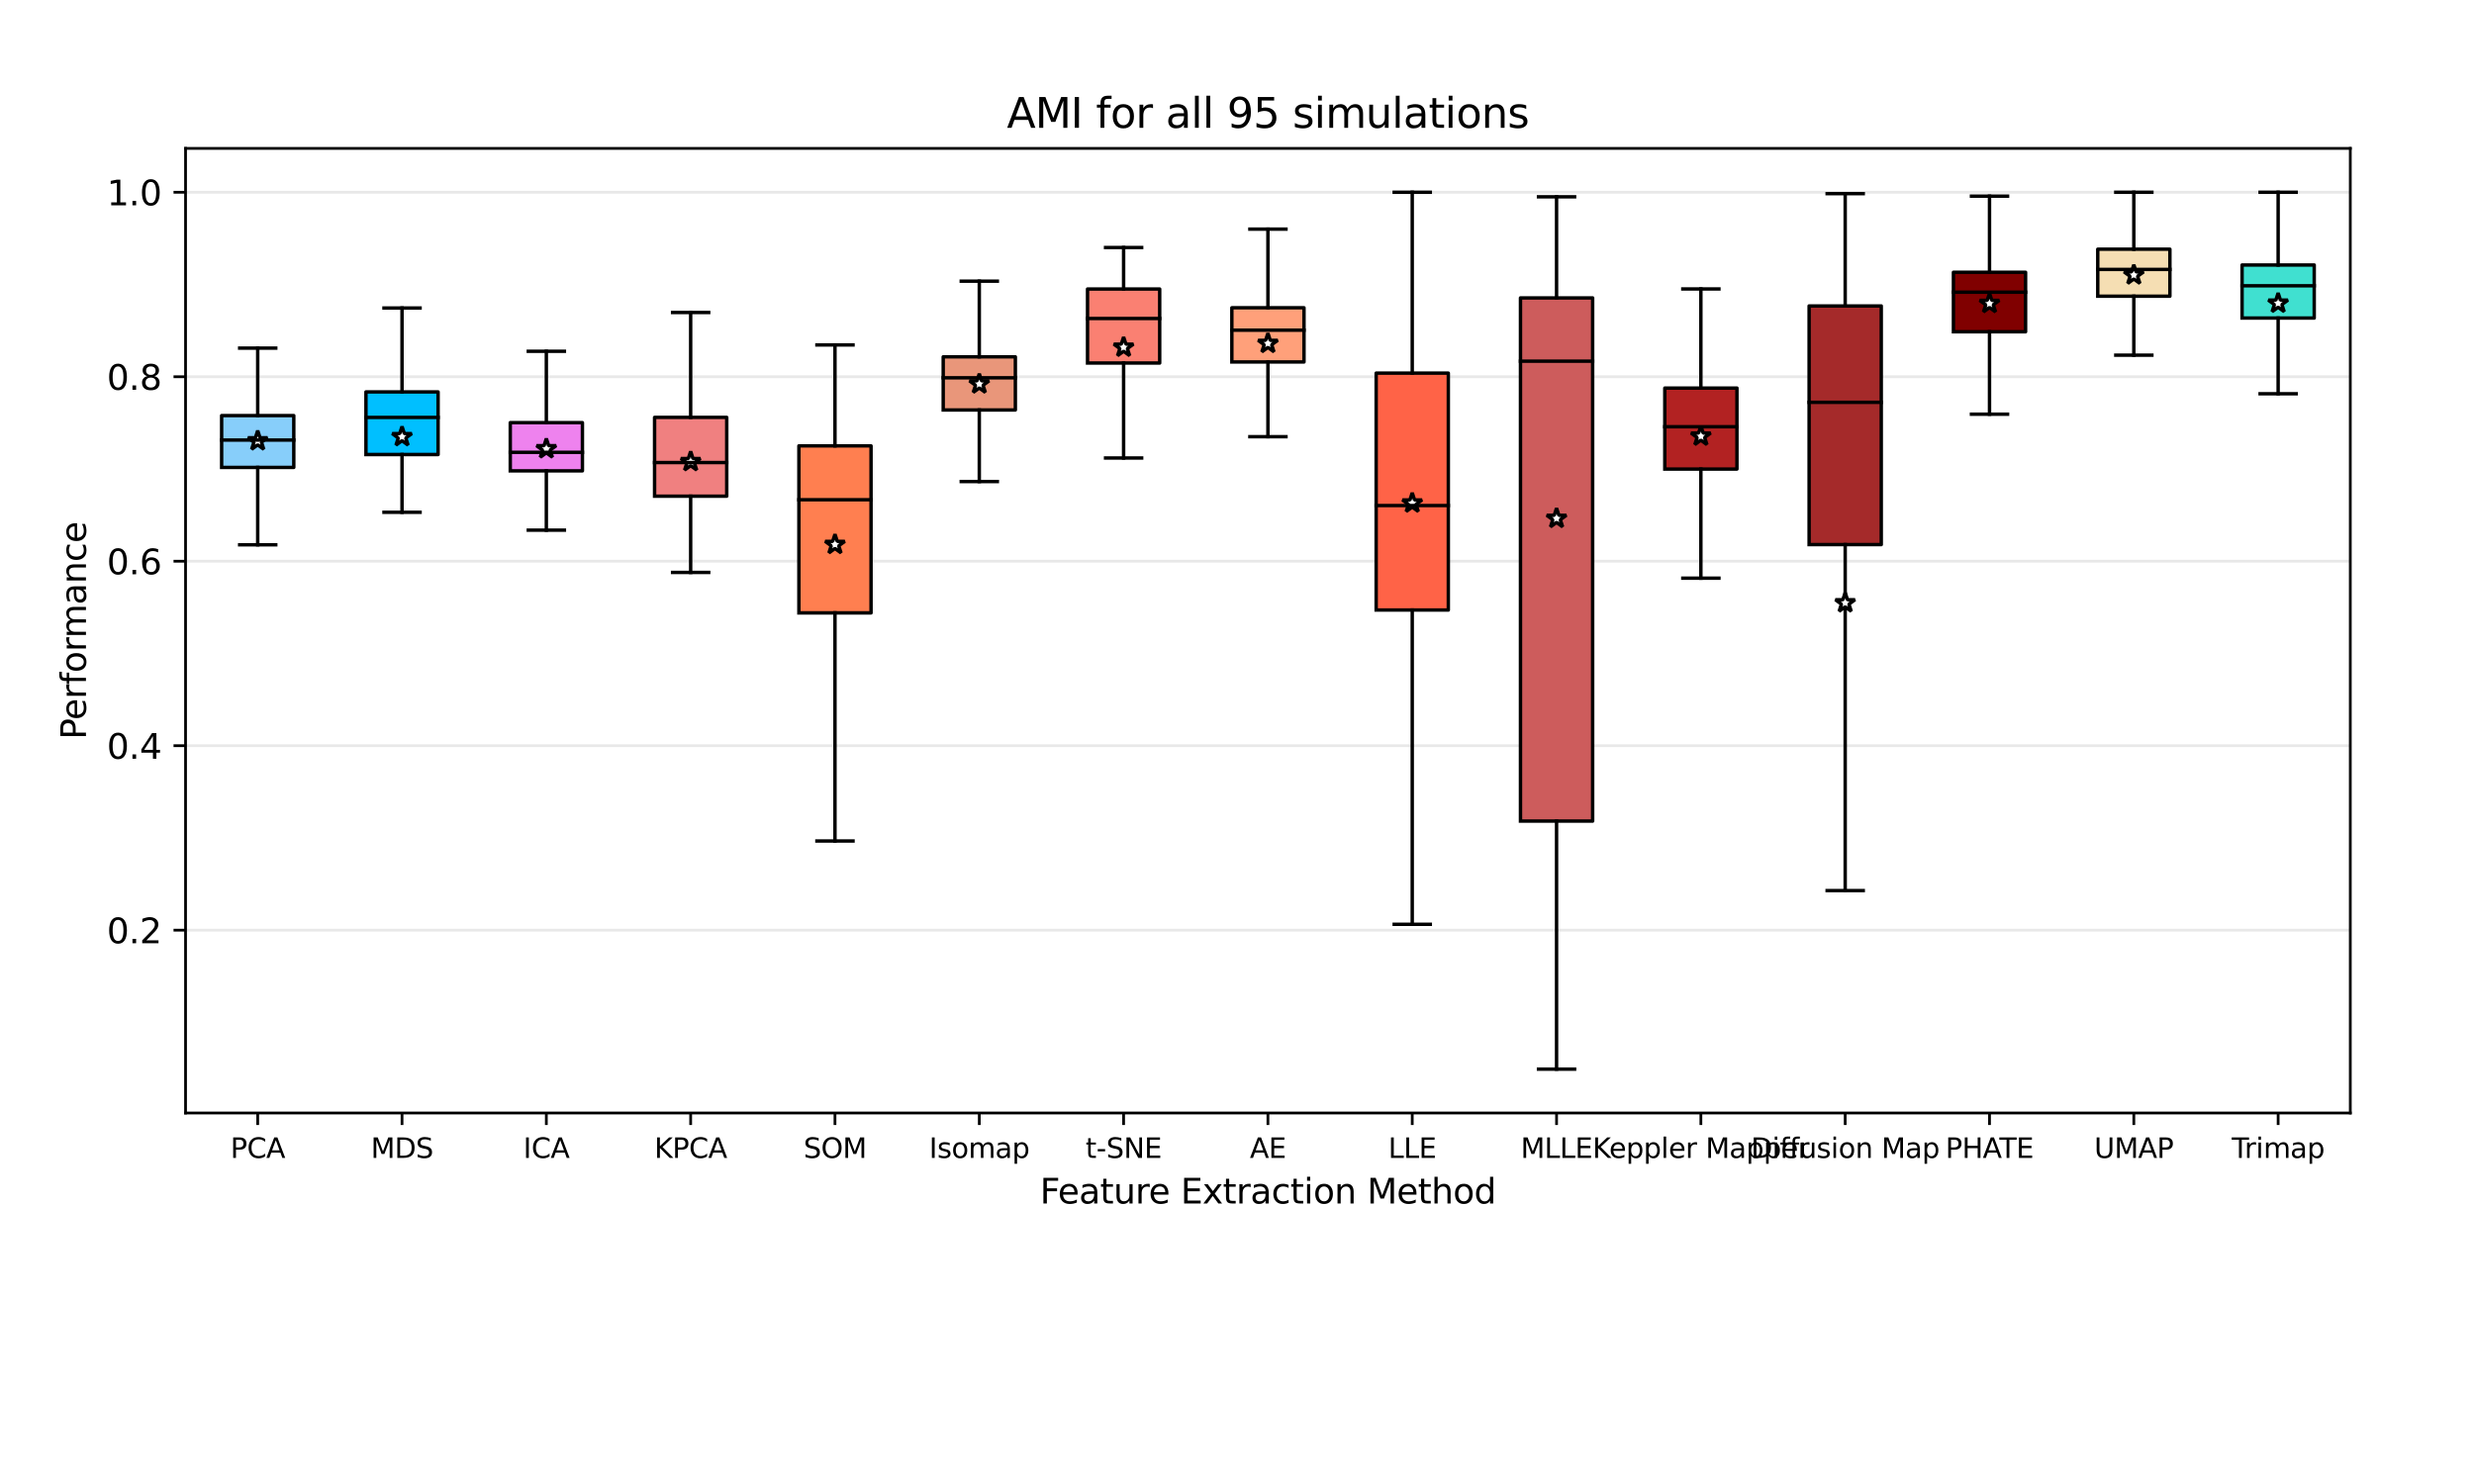 <?xml version="1.0" encoding="utf-8" standalone="no"?>
<!DOCTYPE svg PUBLIC "-//W3C//DTD SVG 1.1//EN"
  "http://www.w3.org/Graphics/SVG/1.1/DTD/svg11.dtd">
<svg xmlns:xlink="http://www.w3.org/1999/xlink" width="720pt" height="432pt" viewBox="0 0 720 432" xmlns="http://www.w3.org/2000/svg" version="1.1">
 <defs>
  <style type="text/css">*{stroke-linejoin: round; stroke-linecap: butt}</style>
 </defs>
 <g id="figure_1">
  <g id="patch_1">
   <path d="M 0 432 
L 720 432 
L 720 0 
L 0 0 
z
" style="fill: #ffffff"/>
  </g>
  <g id="axes_1">
   <g id="patch_2">
    <path d="M 54 324 
L 684 324 
L 684 43.2 
L 54 43.2 
z
" style="fill: #ffffff"/>
   </g>
   <g id="matplotlib.axis_1">
    <g id="xtick_1">
     <g id="line2d_1">
      <defs>
       <path id="m6305e4310d" d="M 0 0 
L 0 3.5 
" style="stroke: #000000; stroke-width: 0.8"/>
      </defs>
      <g>
       <use xlink:href="#m6305e4310d" x="75" y="324" style="stroke: #000000; stroke-width: 0.8"/>
      </g>
     </g>
     <g id="text_1">
      <!-- PCA -->
      <g transform="translate(67.059 337.079) scale(0.08 -0.08)">
       <defs>
        <path id="DejaVuSans-50" d="M 1259 4147 
L 1259 2394 
L 2053 2394 
Q 2494 2394 2734 2622 
Q 2975 2850 2975 3272 
Q 2975 3691 2734 3919 
Q 2494 4147 2053 4147 
L 1259 4147 
z
M 628 4666 
L 2053 4666 
Q 2838 4666 3239 4311 
Q 3641 3956 3641 3272 
Q 3641 2581 3239 2228 
Q 2838 1875 2053 1875 
L 1259 1875 
L 1259 0 
L 628 0 
L 628 4666 
z
" transform="scale(0.016)"/>
        <path id="DejaVuSans-43" d="M 4122 4306 
L 4122 3641 
Q 3803 3938 3442 4084 
Q 3081 4231 2675 4231 
Q 1875 4231 1450 3742 
Q 1025 3253 1025 2328 
Q 1025 1406 1450 917 
Q 1875 428 2675 428 
Q 3081 428 3442 575 
Q 3803 722 4122 1019 
L 4122 359 
Q 3791 134 3420 21 
Q 3050 -91 2638 -91 
Q 1578 -91 968 557 
Q 359 1206 359 2328 
Q 359 3453 968 4101 
Q 1578 4750 2638 4750 
Q 3056 4750 3426 4639 
Q 3797 4528 4122 4306 
z
" transform="scale(0.016)"/>
        <path id="DejaVuSans-41" d="M 2188 4044 
L 1331 1722 
L 3047 1722 
L 2188 4044 
z
M 1831 4666 
L 2547 4666 
L 4325 0 
L 3669 0 
L 3244 1197 
L 1141 1197 
L 716 0 
L 50 0 
L 1831 4666 
z
" transform="scale(0.016)"/>
       </defs>
       <use xlink:href="#DejaVuSans-50"/>
       <use xlink:href="#DejaVuSans-43" x="60.303"/>
       <use xlink:href="#DejaVuSans-41" x="130.127"/>
      </g>
     </g>
    </g>
    <g id="xtick_2">
     <g id="line2d_2">
      <g>
       <use xlink:href="#m6305e4310d" x="117" y="324" style="stroke: #000000; stroke-width: 0.8"/>
      </g>
     </g>
     <g id="text_2">
      <!-- MDS -->
      <g transform="translate(107.929 337.079) scale(0.08 -0.08)">
       <defs>
        <path id="DejaVuSans-4d" d="M 628 4666 
L 1569 4666 
L 2759 1491 
L 3956 4666 
L 4897 4666 
L 4897 0 
L 4281 0 
L 4281 4097 
L 3078 897 
L 2444 897 
L 1241 4097 
L 1241 0 
L 628 0 
L 628 4666 
z
" transform="scale(0.016)"/>
        <path id="DejaVuSans-44" d="M 1259 4147 
L 1259 519 
L 2022 519 
Q 2988 519 3436 956 
Q 3884 1394 3884 2338 
Q 3884 3275 3436 3711 
Q 2988 4147 2022 4147 
L 1259 4147 
z
M 628 4666 
L 1925 4666 
Q 3281 4666 3915 4102 
Q 4550 3538 4550 2338 
Q 4550 1131 3912 565 
Q 3275 0 1925 0 
L 628 0 
L 628 4666 
z
" transform="scale(0.016)"/>
        <path id="DejaVuSans-53" d="M 3425 4513 
L 3425 3897 
Q 3066 4069 2747 4153 
Q 2428 4238 2131 4238 
Q 1616 4238 1336 4038 
Q 1056 3838 1056 3469 
Q 1056 3159 1242 3001 
Q 1428 2844 1947 2747 
L 2328 2669 
Q 3034 2534 3370 2195 
Q 3706 1856 3706 1288 
Q 3706 609 3251 259 
Q 2797 -91 1919 -91 
Q 1588 -91 1214 -16 
Q 841 59 441 206 
L 441 856 
Q 825 641 1194 531 
Q 1563 422 1919 422 
Q 2459 422 2753 634 
Q 3047 847 3047 1241 
Q 3047 1584 2836 1778 
Q 2625 1972 2144 2069 
L 1759 2144 
Q 1053 2284 737 2584 
Q 422 2884 422 3419 
Q 422 4038 858 4394 
Q 1294 4750 2059 4750 
Q 2388 4750 2728 4690 
Q 3069 4631 3425 4513 
z
" transform="scale(0.016)"/>
       </defs>
       <use xlink:href="#DejaVuSans-4d"/>
       <use xlink:href="#DejaVuSans-44" x="86.279"/>
       <use xlink:href="#DejaVuSans-53" x="163.281"/>
      </g>
     </g>
    </g>
    <g id="xtick_3">
     <g id="line2d_3">
      <g>
       <use xlink:href="#m6305e4310d" x="159" y="324" style="stroke: #000000; stroke-width: 0.8"/>
      </g>
     </g>
     <g id="text_3">
      <!-- ICA -->
      <g transform="translate(152.291 337.079) scale(0.08 -0.08)">
       <defs>
        <path id="DejaVuSans-49" d="M 628 4666 
L 1259 4666 
L 1259 0 
L 628 0 
L 628 4666 
z
" transform="scale(0.016)"/>
       </defs>
       <use xlink:href="#DejaVuSans-49"/>
       <use xlink:href="#DejaVuSans-43" x="29.492"/>
       <use xlink:href="#DejaVuSans-41" x="99.316"/>
      </g>
     </g>
    </g>
    <g id="xtick_4">
     <g id="line2d_4">
      <g>
       <use xlink:href="#m6305e4310d" x="201" y="324" style="stroke: #000000; stroke-width: 0.8"/>
      </g>
     </g>
     <g id="text_4">
      <!-- KPCA -->
      <g transform="translate(190.436 337.079) scale(0.08 -0.08)">
       <defs>
        <path id="DejaVuSans-4b" d="M 628 4666 
L 1259 4666 
L 1259 2694 
L 3353 4666 
L 4166 4666 
L 1850 2491 
L 4331 0 
L 3500 0 
L 1259 2247 
L 1259 0 
L 628 0 
L 628 4666 
z
" transform="scale(0.016)"/>
       </defs>
       <use xlink:href="#DejaVuSans-4b"/>
       <use xlink:href="#DejaVuSans-50" x="65.576"/>
       <use xlink:href="#DejaVuSans-43" x="125.879"/>
       <use xlink:href="#DejaVuSans-41" x="195.703"/>
      </g>
     </g>
    </g>
    <g id="xtick_5">
     <g id="line2d_5">
      <g>
       <use xlink:href="#m6305e4310d" x="243" y="324" style="stroke: #000000; stroke-width: 0.8"/>
      </g>
     </g>
     <g id="text_5">
      <!-- SOM -->
      <g transform="translate(233.861 337.079) scale(0.08 -0.08)">
       <defs>
        <path id="DejaVuSans-4f" d="M 2522 4238 
Q 1834 4238 1429 3725 
Q 1025 3213 1025 2328 
Q 1025 1447 1429 934 
Q 1834 422 2522 422 
Q 3209 422 3611 934 
Q 4013 1447 4013 2328 
Q 4013 3213 3611 3725 
Q 3209 4238 2522 4238 
z
M 2522 4750 
Q 3503 4750 4090 4092 
Q 4678 3434 4678 2328 
Q 4678 1225 4090 567 
Q 3503 -91 2522 -91 
Q 1538 -91 948 565 
Q 359 1222 359 2328 
Q 359 3434 948 4092 
Q 1538 4750 2522 4750 
z
" transform="scale(0.016)"/>
       </defs>
       <use xlink:href="#DejaVuSans-53"/>
       <use xlink:href="#DejaVuSans-4f" x="63.477"/>
       <use xlink:href="#DejaVuSans-4d" x="142.188"/>
      </g>
     </g>
    </g>
    <g id="xtick_6">
     <g id="line2d_6">
      <g>
       <use xlink:href="#m6305e4310d" x="285" y="324" style="stroke: #000000; stroke-width: 0.8"/>
      </g>
     </g>
     <g id="text_6">
      <!-- Isomap -->
      <g transform="translate(270.402 337.079) scale(0.08 -0.08)">
       <defs>
        <path id="DejaVuSans-73" d="M 2834 3397 
L 2834 2853 
Q 2591 2978 2328 3040 
Q 2066 3103 1784 3103 
Q 1356 3103 1142 2972 
Q 928 2841 928 2578 
Q 928 2378 1081 2264 
Q 1234 2150 1697 2047 
L 1894 2003 
Q 2506 1872 2764 1633 
Q 3022 1394 3022 966 
Q 3022 478 2636 193 
Q 2250 -91 1575 -91 
Q 1294 -91 989 -36 
Q 684 19 347 128 
L 347 722 
Q 666 556 975 473 
Q 1284 391 1588 391 
Q 1994 391 2212 530 
Q 2431 669 2431 922 
Q 2431 1156 2273 1281 
Q 2116 1406 1581 1522 
L 1381 1569 
Q 847 1681 609 1914 
Q 372 2147 372 2553 
Q 372 3047 722 3315 
Q 1072 3584 1716 3584 
Q 2034 3584 2315 3537 
Q 2597 3491 2834 3397 
z
" transform="scale(0.016)"/>
        <path id="DejaVuSans-6f" d="M 1959 3097 
Q 1497 3097 1228 2736 
Q 959 2375 959 1747 
Q 959 1119 1226 758 
Q 1494 397 1959 397 
Q 2419 397 2687 759 
Q 2956 1122 2956 1747 
Q 2956 2369 2687 2733 
Q 2419 3097 1959 3097 
z
M 1959 3584 
Q 2709 3584 3137 3096 
Q 3566 2609 3566 1747 
Q 3566 888 3137 398 
Q 2709 -91 1959 -91 
Q 1206 -91 779 398 
Q 353 888 353 1747 
Q 353 2609 779 3096 
Q 1206 3584 1959 3584 
z
" transform="scale(0.016)"/>
        <path id="DejaVuSans-6d" d="M 3328 2828 
Q 3544 3216 3844 3400 
Q 4144 3584 4550 3584 
Q 5097 3584 5394 3201 
Q 5691 2819 5691 2113 
L 5691 0 
L 5113 0 
L 5113 2094 
Q 5113 2597 4934 2840 
Q 4756 3084 4391 3084 
Q 3944 3084 3684 2787 
Q 3425 2491 3425 1978 
L 3425 0 
L 2847 0 
L 2847 2094 
Q 2847 2600 2669 2842 
Q 2491 3084 2119 3084 
Q 1678 3084 1418 2786 
Q 1159 2488 1159 1978 
L 1159 0 
L 581 0 
L 581 3500 
L 1159 3500 
L 1159 2956 
Q 1356 3278 1631 3431 
Q 1906 3584 2284 3584 
Q 2666 3584 2933 3390 
Q 3200 3197 3328 2828 
z
" transform="scale(0.016)"/>
        <path id="DejaVuSans-61" d="M 2194 1759 
Q 1497 1759 1228 1600 
Q 959 1441 959 1056 
Q 959 750 1161 570 
Q 1363 391 1709 391 
Q 2188 391 2477 730 
Q 2766 1069 2766 1631 
L 2766 1759 
L 2194 1759 
z
M 3341 1997 
L 3341 0 
L 2766 0 
L 2766 531 
Q 2569 213 2275 61 
Q 1981 -91 1556 -91 
Q 1019 -91 701 211 
Q 384 513 384 1019 
Q 384 1609 779 1909 
Q 1175 2209 1959 2209 
L 2766 2209 
L 2766 2266 
Q 2766 2663 2505 2880 
Q 2244 3097 1772 3097 
Q 1472 3097 1187 3025 
Q 903 2953 641 2809 
L 641 3341 
Q 956 3463 1253 3523 
Q 1550 3584 1831 3584 
Q 2591 3584 2966 3190 
Q 3341 2797 3341 1997 
z
" transform="scale(0.016)"/>
        <path id="DejaVuSans-70" d="M 1159 525 
L 1159 -1331 
L 581 -1331 
L 581 3500 
L 1159 3500 
L 1159 2969 
Q 1341 3281 1617 3432 
Q 1894 3584 2278 3584 
Q 2916 3584 3314 3078 
Q 3713 2572 3713 1747 
Q 3713 922 3314 415 
Q 2916 -91 2278 -91 
Q 1894 -91 1617 61 
Q 1341 213 1159 525 
z
M 3116 1747 
Q 3116 2381 2855 2742 
Q 2594 3103 2138 3103 
Q 1681 3103 1420 2742 
Q 1159 2381 1159 1747 
Q 1159 1113 1420 752 
Q 1681 391 2138 391 
Q 2594 391 2855 752 
Q 3116 1113 3116 1747 
z
" transform="scale(0.016)"/>
       </defs>
       <use xlink:href="#DejaVuSans-49"/>
       <use xlink:href="#DejaVuSans-73" x="29.492"/>
       <use xlink:href="#DejaVuSans-6f" x="81.592"/>
       <use xlink:href="#DejaVuSans-6d" x="142.773"/>
       <use xlink:href="#DejaVuSans-61" x="240.186"/>
       <use xlink:href="#DejaVuSans-70" x="301.465"/>
      </g>
     </g>
    </g>
    <g id="xtick_7">
     <g id="line2d_7">
      <g>
       <use xlink:href="#m6305e4310d" x="327" y="324" style="stroke: #000000; stroke-width: 0.8"/>
      </g>
     </g>
     <g id="text_7">
      <!-- t-SNE -->
      <g transform="translate(315.929 337.079) scale(0.08 -0.08)">
       <defs>
        <path id="DejaVuSans-74" d="M 1172 4494 
L 1172 3500 
L 2356 3500 
L 2356 3053 
L 1172 3053 
L 1172 1153 
Q 1172 725 1289 603 
Q 1406 481 1766 481 
L 2356 481 
L 2356 0 
L 1766 0 
Q 1100 0 847 248 
Q 594 497 594 1153 
L 594 3053 
L 172 3053 
L 172 3500 
L 594 3500 
L 594 4494 
L 1172 4494 
z
" transform="scale(0.016)"/>
        <path id="DejaVuSans-2d" d="M 313 2009 
L 1997 2009 
L 1997 1497 
L 313 1497 
L 313 2009 
z
" transform="scale(0.016)"/>
        <path id="DejaVuSans-4e" d="M 628 4666 
L 1478 4666 
L 3547 763 
L 3547 4666 
L 4159 4666 
L 4159 0 
L 3309 0 
L 1241 3903 
L 1241 0 
L 628 0 
L 628 4666 
z
" transform="scale(0.016)"/>
        <path id="DejaVuSans-45" d="M 628 4666 
L 3578 4666 
L 3578 4134 
L 1259 4134 
L 1259 2753 
L 3481 2753 
L 3481 2222 
L 1259 2222 
L 1259 531 
L 3634 531 
L 3634 0 
L 628 0 
L 628 4666 
z
" transform="scale(0.016)"/>
       </defs>
       <use xlink:href="#DejaVuSans-74"/>
       <use xlink:href="#DejaVuSans-2d" x="39.209"/>
       <use xlink:href="#DejaVuSans-53" x="75.293"/>
       <use xlink:href="#DejaVuSans-4e" x="138.77"/>
       <use xlink:href="#DejaVuSans-45" x="213.574"/>
      </g>
     </g>
    </g>
    <g id="xtick_8">
     <g id="line2d_8">
      <g>
       <use xlink:href="#m6305e4310d" x="369" y="324" style="stroke: #000000; stroke-width: 0.8"/>
      </g>
     </g>
     <g id="text_8">
      <!-- AE -->
      <g transform="translate(363.736 337.079) scale(0.08 -0.08)">
       <use xlink:href="#DejaVuSans-41"/>
       <use xlink:href="#DejaVuSans-45" x="68.408"/>
      </g>
     </g>
    </g>
    <g id="xtick_9">
     <g id="line2d_9">
      <g>
       <use xlink:href="#m6305e4310d" x="411" y="324" style="stroke: #000000; stroke-width: 0.8"/>
      </g>
     </g>
     <g id="text_9">
      <!-- LLE -->
      <g transform="translate(404.015 337.079) scale(0.08 -0.08)">
       <defs>
        <path id="DejaVuSans-4c" d="M 628 4666 
L 1259 4666 
L 1259 531 
L 3531 531 
L 3531 0 
L 628 0 
L 628 4666 
z
" transform="scale(0.016)"/>
       </defs>
       <use xlink:href="#DejaVuSans-4c"/>
       <use xlink:href="#DejaVuSans-4c" x="55.713"/>
       <use xlink:href="#DejaVuSans-45" x="111.426"/>
      </g>
     </g>
    </g>
    <g id="xtick_10">
     <g id="line2d_10">
      <g>
       <use xlink:href="#m6305e4310d" x="453" y="324" style="stroke: #000000; stroke-width: 0.8"/>
      </g>
     </g>
     <g id="text_10">
      <!-- MLLE -->
      <g transform="translate(442.564 337.079) scale(0.08 -0.08)">
       <use xlink:href="#DejaVuSans-4d"/>
       <use xlink:href="#DejaVuSans-4c" x="86.279"/>
       <use xlink:href="#DejaVuSans-4c" x="141.992"/>
       <use xlink:href="#DejaVuSans-45" x="197.705"/>
      </g>
     </g>
    </g>
    <g id="xtick_11">
     <g id="line2d_11">
      <g>
       <use xlink:href="#m6305e4310d" x="495" y="324" style="stroke: #000000; stroke-width: 0.8"/>
      </g>
     </g>
     <g id="text_11">
      <!-- Keppler Mapper -->
      <g transform="translate(463.462 337.079) scale(0.08 -0.08)">
       <defs>
        <path id="DejaVuSans-65" d="M 3597 1894 
L 3597 1613 
L 953 1613 
Q 991 1019 1311 708 
Q 1631 397 2203 397 
Q 2534 397 2845 478 
Q 3156 559 3463 722 
L 3463 178 
Q 3153 47 2828 -22 
Q 2503 -91 2169 -91 
Q 1331 -91 842 396 
Q 353 884 353 1716 
Q 353 2575 817 3079 
Q 1281 3584 2069 3584 
Q 2775 3584 3186 3129 
Q 3597 2675 3597 1894 
z
M 3022 2063 
Q 3016 2534 2758 2815 
Q 2500 3097 2075 3097 
Q 1594 3097 1305 2825 
Q 1016 2553 972 2059 
L 3022 2063 
z
" transform="scale(0.016)"/>
        <path id="DejaVuSans-6c" d="M 603 4863 
L 1178 4863 
L 1178 0 
L 603 0 
L 603 4863 
z
" transform="scale(0.016)"/>
        <path id="DejaVuSans-72" d="M 2631 2963 
Q 2534 3019 2420 3045 
Q 2306 3072 2169 3072 
Q 1681 3072 1420 2755 
Q 1159 2438 1159 1844 
L 1159 0 
L 581 0 
L 581 3500 
L 1159 3500 
L 1159 2956 
Q 1341 3275 1631 3429 
Q 1922 3584 2338 3584 
Q 2397 3584 2469 3576 
Q 2541 3569 2628 3553 
L 2631 2963 
z
" transform="scale(0.016)"/>
        <path id="DejaVuSans-20" transform="scale(0.016)"/>
       </defs>
       <use xlink:href="#DejaVuSans-4b"/>
       <use xlink:href="#DejaVuSans-65" x="60.576"/>
       <use xlink:href="#DejaVuSans-70" x="122.1"/>
       <use xlink:href="#DejaVuSans-70" x="185.576"/>
       <use xlink:href="#DejaVuSans-6c" x="249.053"/>
       <use xlink:href="#DejaVuSans-65" x="276.836"/>
       <use xlink:href="#DejaVuSans-72" x="338.359"/>
       <use xlink:href="#DejaVuSans-20" x="379.473"/>
       <use xlink:href="#DejaVuSans-4d" x="411.26"/>
       <use xlink:href="#DejaVuSans-61" x="497.539"/>
       <use xlink:href="#DejaVuSans-70" x="558.818"/>
       <use xlink:href="#DejaVuSans-70" x="622.295"/>
       <use xlink:href="#DejaVuSans-65" x="685.771"/>
       <use xlink:href="#DejaVuSans-72" x="747.295"/>
      </g>
     </g>
    </g>
    <g id="xtick_12">
     <g id="line2d_12">
      <g>
       <use xlink:href="#m6305e4310d" x="537" y="324" style="stroke: #000000; stroke-width: 0.8"/>
      </g>
     </g>
     <g id="text_12">
      <!-- Diffusion Map -->
      <g transform="translate(509.567 337.079) scale(0.08 -0.08)">
       <defs>
        <path id="DejaVuSans-69" d="M 603 3500 
L 1178 3500 
L 1178 0 
L 603 0 
L 603 3500 
z
M 603 4863 
L 1178 4863 
L 1178 4134 
L 603 4134 
L 603 4863 
z
" transform="scale(0.016)"/>
        <path id="DejaVuSans-66" d="M 2375 4863 
L 2375 4384 
L 1825 4384 
Q 1516 4384 1395 4259 
Q 1275 4134 1275 3809 
L 1275 3500 
L 2222 3500 
L 2222 3053 
L 1275 3053 
L 1275 0 
L 697 0 
L 697 3053 
L 147 3053 
L 147 3500 
L 697 3500 
L 697 3744 
Q 697 4328 969 4595 
Q 1241 4863 1831 4863 
L 2375 4863 
z
" transform="scale(0.016)"/>
        <path id="DejaVuSans-75" d="M 544 1381 
L 544 3500 
L 1119 3500 
L 1119 1403 
Q 1119 906 1312 657 
Q 1506 409 1894 409 
Q 2359 409 2629 706 
Q 2900 1003 2900 1516 
L 2900 3500 
L 3475 3500 
L 3475 0 
L 2900 0 
L 2900 538 
Q 2691 219 2414 64 
Q 2138 -91 1772 -91 
Q 1169 -91 856 284 
Q 544 659 544 1381 
z
M 1991 3584 
L 1991 3584 
z
" transform="scale(0.016)"/>
        <path id="DejaVuSans-6e" d="M 3513 2113 
L 3513 0 
L 2938 0 
L 2938 2094 
Q 2938 2591 2744 2837 
Q 2550 3084 2163 3084 
Q 1697 3084 1428 2787 
Q 1159 2491 1159 1978 
L 1159 0 
L 581 0 
L 581 3500 
L 1159 3500 
L 1159 2956 
Q 1366 3272 1645 3428 
Q 1925 3584 2291 3584 
Q 2894 3584 3203 3211 
Q 3513 2838 3513 2113 
z
" transform="scale(0.016)"/>
       </defs>
       <use xlink:href="#DejaVuSans-44"/>
       <use xlink:href="#DejaVuSans-69" x="77.002"/>
       <use xlink:href="#DejaVuSans-66" x="104.785"/>
       <use xlink:href="#DejaVuSans-66" x="139.99"/>
       <use xlink:href="#DejaVuSans-75" x="175.195"/>
       <use xlink:href="#DejaVuSans-73" x="238.574"/>
       <use xlink:href="#DejaVuSans-69" x="290.674"/>
       <use xlink:href="#DejaVuSans-6f" x="318.457"/>
       <use xlink:href="#DejaVuSans-6e" x="379.639"/>
       <use xlink:href="#DejaVuSans-20" x="443.018"/>
       <use xlink:href="#DejaVuSans-4d" x="474.805"/>
       <use xlink:href="#DejaVuSans-61" x="561.084"/>
       <use xlink:href="#DejaVuSans-70" x="622.363"/>
      </g>
     </g>
    </g>
    <g id="xtick_13">
     <g id="line2d_13">
      <g>
       <use xlink:href="#m6305e4310d" x="579" y="324" style="stroke: #000000; stroke-width: 0.8"/>
      </g>
     </g>
     <g id="text_13">
      <!-- PHATE -->
      <g transform="translate(566.183 337.079) scale(0.08 -0.08)">
       <defs>
        <path id="DejaVuSans-48" d="M 628 4666 
L 1259 4666 
L 1259 2753 
L 3553 2753 
L 3553 4666 
L 4184 4666 
L 4184 0 
L 3553 0 
L 3553 2222 
L 1259 2222 
L 1259 0 
L 628 0 
L 628 4666 
z
" transform="scale(0.016)"/>
        <path id="DejaVuSans-54" d="M -19 4666 
L 3928 4666 
L 3928 4134 
L 2272 4134 
L 2272 0 
L 1638 0 
L 1638 4134 
L -19 4134 
L -19 4666 
z
" transform="scale(0.016)"/>
       </defs>
       <use xlink:href="#DejaVuSans-50"/>
       <use xlink:href="#DejaVuSans-48" x="60.303"/>
       <use xlink:href="#DejaVuSans-41" x="135.498"/>
       <use xlink:href="#DejaVuSans-54" x="196.156"/>
       <use xlink:href="#DejaVuSans-45" x="257.24"/>
      </g>
     </g>
    </g>
    <g id="xtick_14">
     <g id="line2d_14">
      <g>
       <use xlink:href="#m6305e4310d" x="621" y="324" style="stroke: #000000; stroke-width: 0.8"/>
      </g>
     </g>
     <g id="text_14">
      <!-- UMAP -->
      <g transform="translate(609.473 337.079) scale(0.08 -0.08)">
       <defs>
        <path id="DejaVuSans-55" d="M 556 4666 
L 1191 4666 
L 1191 1831 
Q 1191 1081 1462 751 
Q 1734 422 2344 422 
Q 2950 422 3222 751 
Q 3494 1081 3494 1831 
L 3494 4666 
L 4128 4666 
L 4128 1753 
Q 4128 841 3676 375 
Q 3225 -91 2344 -91 
Q 1459 -91 1007 375 
Q 556 841 556 1753 
L 556 4666 
z
" transform="scale(0.016)"/>
       </defs>
       <use xlink:href="#DejaVuSans-55"/>
       <use xlink:href="#DejaVuSans-4d" x="73.193"/>
       <use xlink:href="#DejaVuSans-41" x="159.473"/>
       <use xlink:href="#DejaVuSans-50" x="227.881"/>
      </g>
     </g>
    </g>
    <g id="xtick_15">
     <g id="line2d_15">
      <g>
       <use xlink:href="#m6305e4310d" x="663" y="324" style="stroke: #000000; stroke-width: 0.8"/>
      </g>
     </g>
     <g id="text_15">
      <!-- Trimap -->
      <g transform="translate(649.504 337.079) scale(0.08 -0.08)">
       <use xlink:href="#DejaVuSans-54"/>
       <use xlink:href="#DejaVuSans-72" x="46.334"/>
       <use xlink:href="#DejaVuSans-69" x="87.447"/>
       <use xlink:href="#DejaVuSans-6d" x="115.23"/>
       <use xlink:href="#DejaVuSans-61" x="212.643"/>
       <use xlink:href="#DejaVuSans-70" x="273.922"/>
      </g>
     </g>
    </g>
    <g id="text_16">
     <!-- Feature Extraction Method -->
     <g transform="translate(302.654 350.341) scale(0.1 -0.1)">
      <defs>
       <path id="DejaVuSans-46" d="M 628 4666 
L 3309 4666 
L 3309 4134 
L 1259 4134 
L 1259 2759 
L 3109 2759 
L 3109 2228 
L 1259 2228 
L 1259 0 
L 628 0 
L 628 4666 
z
" transform="scale(0.016)"/>
       <path id="DejaVuSans-78" d="M 3513 3500 
L 2247 1797 
L 3578 0 
L 2900 0 
L 1881 1375 
L 863 0 
L 184 0 
L 1544 1831 
L 300 3500 
L 978 3500 
L 1906 2253 
L 2834 3500 
L 3513 3500 
z
" transform="scale(0.016)"/>
       <path id="DejaVuSans-63" d="M 3122 3366 
L 3122 2828 
Q 2878 2963 2633 3030 
Q 2388 3097 2138 3097 
Q 1578 3097 1268 2742 
Q 959 2388 959 1747 
Q 959 1106 1268 751 
Q 1578 397 2138 397 
Q 2388 397 2633 464 
Q 2878 531 3122 666 
L 3122 134 
Q 2881 22 2623 -34 
Q 2366 -91 2075 -91 
Q 1284 -91 818 406 
Q 353 903 353 1747 
Q 353 2603 823 3093 
Q 1294 3584 2113 3584 
Q 2378 3584 2631 3529 
Q 2884 3475 3122 3366 
z
" transform="scale(0.016)"/>
       <path id="DejaVuSans-68" d="M 3513 2113 
L 3513 0 
L 2938 0 
L 2938 2094 
Q 2938 2591 2744 2837 
Q 2550 3084 2163 3084 
Q 1697 3084 1428 2787 
Q 1159 2491 1159 1978 
L 1159 0 
L 581 0 
L 581 4863 
L 1159 4863 
L 1159 2956 
Q 1366 3272 1645 3428 
Q 1925 3584 2291 3584 
Q 2894 3584 3203 3211 
Q 3513 2838 3513 2113 
z
" transform="scale(0.016)"/>
       <path id="DejaVuSans-64" d="M 2906 2969 
L 2906 4863 
L 3481 4863 
L 3481 0 
L 2906 0 
L 2906 525 
Q 2725 213 2448 61 
Q 2172 -91 1784 -91 
Q 1150 -91 751 415 
Q 353 922 353 1747 
Q 353 2572 751 3078 
Q 1150 3584 1784 3584 
Q 2172 3584 2448 3432 
Q 2725 3281 2906 2969 
z
M 947 1747 
Q 947 1113 1208 752 
Q 1469 391 1925 391 
Q 2381 391 2643 752 
Q 2906 1113 2906 1747 
Q 2906 2381 2643 2742 
Q 2381 3103 1925 3103 
Q 1469 3103 1208 2742 
Q 947 2381 947 1747 
z
" transform="scale(0.016)"/>
      </defs>
      <use xlink:href="#DejaVuSans-46"/>
      <use xlink:href="#DejaVuSans-65" x="52.02"/>
      <use xlink:href="#DejaVuSans-61" x="113.543"/>
      <use xlink:href="#DejaVuSans-74" x="174.822"/>
      <use xlink:href="#DejaVuSans-75" x="214.031"/>
      <use xlink:href="#DejaVuSans-72" x="277.41"/>
      <use xlink:href="#DejaVuSans-65" x="316.273"/>
      <use xlink:href="#DejaVuSans-20" x="377.797"/>
      <use xlink:href="#DejaVuSans-45" x="409.584"/>
      <use xlink:href="#DejaVuSans-78" x="472.768"/>
      <use xlink:href="#DejaVuSans-74" x="531.947"/>
      <use xlink:href="#DejaVuSans-72" x="571.156"/>
      <use xlink:href="#DejaVuSans-61" x="612.27"/>
      <use xlink:href="#DejaVuSans-63" x="673.549"/>
      <use xlink:href="#DejaVuSans-74" x="728.529"/>
      <use xlink:href="#DejaVuSans-69" x="767.738"/>
      <use xlink:href="#DejaVuSans-6f" x="795.521"/>
      <use xlink:href="#DejaVuSans-6e" x="856.703"/>
      <use xlink:href="#DejaVuSans-20" x="920.082"/>
      <use xlink:href="#DejaVuSans-4d" x="951.869"/>
      <use xlink:href="#DejaVuSans-65" x="1038.148"/>
      <use xlink:href="#DejaVuSans-74" x="1099.672"/>
      <use xlink:href="#DejaVuSans-68" x="1138.881"/>
      <use xlink:href="#DejaVuSans-6f" x="1202.26"/>
      <use xlink:href="#DejaVuSans-64" x="1263.441"/>
     </g>
    </g>
   </g>
   <g id="matplotlib.axis_2">
    <g id="ytick_1">
     <g id="line2d_16">
      <path d="M 54 270.782 
L 684 270.782 
" clip-path="url(#paeb4bd82bb)" style="fill: none; stroke: #d3d3d3; stroke-opacity: 0.5; stroke-width: 0.8; stroke-linecap: square"/>
     </g>
     <g id="line2d_17">
      <defs>
       <path id="mf1bbabfb84" d="M 0 0 
L -3.5 0 
" style="stroke: #000000; stroke-width: 0.8"/>
      </defs>
      <g>
       <use xlink:href="#mf1bbabfb84" x="54" y="270.782" style="stroke: #000000; stroke-width: 0.8"/>
      </g>
     </g>
     <g id="text_17">
      <!-- 0.2 -->
      <g transform="translate(31.097 274.581) scale(0.1 -0.1)">
       <defs>
        <path id="DejaVuSans-30" d="M 2034 4250 
Q 1547 4250 1301 3770 
Q 1056 3291 1056 2328 
Q 1056 1369 1301 889 
Q 1547 409 2034 409 
Q 2525 409 2770 889 
Q 3016 1369 3016 2328 
Q 3016 3291 2770 3770 
Q 2525 4250 2034 4250 
z
M 2034 4750 
Q 2819 4750 3233 4129 
Q 3647 3509 3647 2328 
Q 3647 1150 3233 529 
Q 2819 -91 2034 -91 
Q 1250 -91 836 529 
Q 422 1150 422 2328 
Q 422 3509 836 4129 
Q 1250 4750 2034 4750 
z
" transform="scale(0.016)"/>
        <path id="DejaVuSans-2e" d="M 684 794 
L 1344 794 
L 1344 0 
L 684 0 
L 684 794 
z
" transform="scale(0.016)"/>
        <path id="DejaVuSans-32" d="M 1228 531 
L 3431 531 
L 3431 0 
L 469 0 
L 469 531 
Q 828 903 1448 1529 
Q 2069 2156 2228 2338 
Q 2531 2678 2651 2914 
Q 2772 3150 2772 3378 
Q 2772 3750 2511 3984 
Q 2250 4219 1831 4219 
Q 1534 4219 1204 4116 
Q 875 4013 500 3803 
L 500 4441 
Q 881 4594 1212 4672 
Q 1544 4750 1819 4750 
Q 2544 4750 2975 4387 
Q 3406 4025 3406 3419 
Q 3406 3131 3298 2873 
Q 3191 2616 2906 2266 
Q 2828 2175 2409 1742 
Q 1991 1309 1228 531 
z
" transform="scale(0.016)"/>
       </defs>
       <use xlink:href="#DejaVuSans-30"/>
       <use xlink:href="#DejaVuSans-2e" x="63.623"/>
       <use xlink:href="#DejaVuSans-32" x="95.41"/>
      </g>
     </g>
    </g>
    <g id="ytick_2">
     <g id="line2d_18">
      <path d="M 54 217.078 
L 684 217.078 
" clip-path="url(#paeb4bd82bb)" style="fill: none; stroke: #d3d3d3; stroke-opacity: 0.5; stroke-width: 0.8; stroke-linecap: square"/>
     </g>
     <g id="line2d_19">
      <g>
       <use xlink:href="#mf1bbabfb84" x="54" y="217.078" style="stroke: #000000; stroke-width: 0.8"/>
      </g>
     </g>
     <g id="text_18">
      <!-- 0.4 -->
      <g transform="translate(31.097 220.877) scale(0.1 -0.1)">
       <defs>
        <path id="DejaVuSans-34" d="M 2419 4116 
L 825 1625 
L 2419 1625 
L 2419 4116 
z
M 2253 4666 
L 3047 4666 
L 3047 1625 
L 3713 1625 
L 3713 1100 
L 3047 1100 
L 3047 0 
L 2419 0 
L 2419 1100 
L 313 1100 
L 313 1709 
L 2253 4666 
z
" transform="scale(0.016)"/>
       </defs>
       <use xlink:href="#DejaVuSans-30"/>
       <use xlink:href="#DejaVuSans-2e" x="63.623"/>
       <use xlink:href="#DejaVuSans-34" x="95.41"/>
      </g>
     </g>
    </g>
    <g id="ytick_3">
     <g id="line2d_20">
      <path d="M 54 163.373 
L 684 163.373 
" clip-path="url(#paeb4bd82bb)" style="fill: none; stroke: #d3d3d3; stroke-opacity: 0.5; stroke-width: 0.8; stroke-linecap: square"/>
     </g>
     <g id="line2d_21">
      <g>
       <use xlink:href="#mf1bbabfb84" x="54" y="163.373" style="stroke: #000000; stroke-width: 0.8"/>
      </g>
     </g>
     <g id="text_19">
      <!-- 0.6 -->
      <g transform="translate(31.097 167.172) scale(0.1 -0.1)">
       <defs>
        <path id="DejaVuSans-36" d="M 2113 2584 
Q 1688 2584 1439 2293 
Q 1191 2003 1191 1497 
Q 1191 994 1439 701 
Q 1688 409 2113 409 
Q 2538 409 2786 701 
Q 3034 994 3034 1497 
Q 3034 2003 2786 2293 
Q 2538 2584 2113 2584 
z
M 3366 4563 
L 3366 3988 
Q 3128 4100 2886 4159 
Q 2644 4219 2406 4219 
Q 1781 4219 1451 3797 
Q 1122 3375 1075 2522 
Q 1259 2794 1537 2939 
Q 1816 3084 2150 3084 
Q 2853 3084 3261 2657 
Q 3669 2231 3669 1497 
Q 3669 778 3244 343 
Q 2819 -91 2113 -91 
Q 1303 -91 875 529 
Q 447 1150 447 2328 
Q 447 3434 972 4092 
Q 1497 4750 2381 4750 
Q 2619 4750 2861 4703 
Q 3103 4656 3366 4563 
z
" transform="scale(0.016)"/>
       </defs>
       <use xlink:href="#DejaVuSans-30"/>
       <use xlink:href="#DejaVuSans-2e" x="63.623"/>
       <use xlink:href="#DejaVuSans-36" x="95.41"/>
      </g>
     </g>
    </g>
    <g id="ytick_4">
     <g id="line2d_22">
      <path d="M 54 109.668 
L 684 109.668 
" clip-path="url(#paeb4bd82bb)" style="fill: none; stroke: #d3d3d3; stroke-opacity: 0.5; stroke-width: 0.8; stroke-linecap: square"/>
     </g>
     <g id="line2d_23">
      <g>
       <use xlink:href="#mf1bbabfb84" x="54" y="109.668" style="stroke: #000000; stroke-width: 0.8"/>
      </g>
     </g>
     <g id="text_20">
      <!-- 0.8 -->
      <g transform="translate(31.097 113.467) scale(0.1 -0.1)">
       <defs>
        <path id="DejaVuSans-38" d="M 2034 2216 
Q 1584 2216 1326 1975 
Q 1069 1734 1069 1313 
Q 1069 891 1326 650 
Q 1584 409 2034 409 
Q 2484 409 2743 651 
Q 3003 894 3003 1313 
Q 3003 1734 2745 1975 
Q 2488 2216 2034 2216 
z
M 1403 2484 
Q 997 2584 770 2862 
Q 544 3141 544 3541 
Q 544 4100 942 4425 
Q 1341 4750 2034 4750 
Q 2731 4750 3128 4425 
Q 3525 4100 3525 3541 
Q 3525 3141 3298 2862 
Q 3072 2584 2669 2484 
Q 3125 2378 3379 2068 
Q 3634 1759 3634 1313 
Q 3634 634 3220 271 
Q 2806 -91 2034 -91 
Q 1263 -91 848 271 
Q 434 634 434 1313 
Q 434 1759 690 2068 
Q 947 2378 1403 2484 
z
M 1172 3481 
Q 1172 3119 1398 2916 
Q 1625 2713 2034 2713 
Q 2441 2713 2670 2916 
Q 2900 3119 2900 3481 
Q 2900 3844 2670 4047 
Q 2441 4250 2034 4250 
Q 1625 4250 1398 4047 
Q 1172 3844 1172 3481 
z
" transform="scale(0.016)"/>
       </defs>
       <use xlink:href="#DejaVuSans-30"/>
       <use xlink:href="#DejaVuSans-2e" x="63.623"/>
       <use xlink:href="#DejaVuSans-38" x="95.41"/>
      </g>
     </g>
    </g>
    <g id="ytick_5">
     <g id="line2d_24">
      <path d="M 54 55.964 
L 684 55.964 
" clip-path="url(#paeb4bd82bb)" style="fill: none; stroke: #d3d3d3; stroke-opacity: 0.5; stroke-width: 0.8; stroke-linecap: square"/>
     </g>
     <g id="line2d_25">
      <g>
       <use xlink:href="#mf1bbabfb84" x="54" y="55.964" style="stroke: #000000; stroke-width: 0.8"/>
      </g>
     </g>
     <g id="text_21">
      <!-- 1.0 -->
      <g transform="translate(31.097 59.763) scale(0.1 -0.1)">
       <defs>
        <path id="DejaVuSans-31" d="M 794 531 
L 1825 531 
L 1825 4091 
L 703 3866 
L 703 4441 
L 1819 4666 
L 2450 4666 
L 2450 531 
L 3481 531 
L 3481 0 
L 794 0 
L 794 531 
z
" transform="scale(0.016)"/>
       </defs>
       <use xlink:href="#DejaVuSans-31"/>
       <use xlink:href="#DejaVuSans-2e" x="63.623"/>
       <use xlink:href="#DejaVuSans-30" x="95.41"/>
      </g>
     </g>
    </g>
    <g id="text_22">
     <!-- Performance -->
     <g transform="translate(25.017 215.282) rotate(-90) scale(0.1 -0.1)">
      <use xlink:href="#DejaVuSans-50"/>
      <use xlink:href="#DejaVuSans-65" x="56.678"/>
      <use xlink:href="#DejaVuSans-72" x="118.201"/>
      <use xlink:href="#DejaVuSans-66" x="159.314"/>
      <use xlink:href="#DejaVuSans-6f" x="194.52"/>
      <use xlink:href="#DejaVuSans-72" x="255.701"/>
      <use xlink:href="#DejaVuSans-6d" x="295.064"/>
      <use xlink:href="#DejaVuSans-61" x="392.477"/>
      <use xlink:href="#DejaVuSans-6e" x="453.756"/>
      <use xlink:href="#DejaVuSans-63" x="517.135"/>
      <use xlink:href="#DejaVuSans-65" x="572.115"/>
     </g>
    </g>
   </g>
   <g id="patch_3">
    <path d="M 64.5 136.071 
L 85.5 136.071 
L 85.5 120.98 
L 64.5 120.98 
z
" clip-path="url(#paeb4bd82bb)" style="fill: #87cefa"/>
   </g>
   <g id="patch_4">
    <path d="M 106.5 132.317 
L 127.5 132.317 
L 127.5 114.091 
L 106.5 114.091 
z
" clip-path="url(#paeb4bd82bb)" style="fill: #00bfff"/>
   </g>
   <g id="patch_5">
    <path d="M 148.5 137.067 
L 169.5 137.067 
L 169.5 123.032 
L 148.5 123.032 
z
" clip-path="url(#paeb4bd82bb)" style="fill: #ee82ee"/>
   </g>
   <g id="patch_6">
    <path d="M 190.5 144.434 
L 211.5 144.434 
L 211.5 121.504 
L 190.5 121.504 
z
" clip-path="url(#paeb4bd82bb)" style="fill: #f08080"/>
   </g>
   <g id="patch_7">
    <path d="M 232.5 178.416 
L 253.5 178.416 
L 253.5 129.797 
L 232.5 129.797 
z
" clip-path="url(#paeb4bd82bb)" style="fill: #ff7f50"/>
   </g>
   <g id="patch_8">
    <path d="M 274.5 119.339 
L 295.5 119.339 
L 295.5 103.878 
L 274.5 103.878 
z
" clip-path="url(#paeb4bd82bb)" style="fill: #e9967a"/>
   </g>
   <g id="patch_9">
    <path d="M 316.5 105.682 
L 337.5 105.682 
L 337.5 84.138 
L 316.5 84.138 
z
" clip-path="url(#paeb4bd82bb)" style="fill: #fa8072"/>
   </g>
   <g id="patch_10">
    <path d="M 358.5 105.372 
L 379.5 105.372 
L 379.5 89.596 
L 358.5 89.596 
z
" clip-path="url(#paeb4bd82bb)" style="fill: #ffa07a"/>
   </g>
   <g id="patch_11">
    <path d="M 400.5 177.587 
L 421.5 177.587 
L 421.5 108.617 
L 400.5 108.617 
z
" clip-path="url(#paeb4bd82bb)" style="fill: #ff6347"/>
   </g>
   <g id="patch_12">
    <path d="M 442.5 239.028 
L 463.5 239.028 
L 463.5 86.721 
L 442.5 86.721 
z
" clip-path="url(#paeb4bd82bb)" style="fill: #cd5c5c"/>
   </g>
   <g id="patch_13">
    <path d="M 484.5 136.541 
L 505.5 136.541 
L 505.5 112.969 
L 484.5 112.969 
z
" clip-path="url(#paeb4bd82bb)" style="fill: #b22222"/>
   </g>
   <g id="patch_14">
    <path d="M 526.5 158.536 
L 547.5 158.536 
L 547.5 89.061 
L 526.5 89.061 
z
" clip-path="url(#paeb4bd82bb)" style="fill: #a52a2a"/>
   </g>
   <g id="patch_15">
    <path d="M 568.5 96.577 
L 589.5 96.577 
L 589.5 79.265 
L 568.5 79.265 
z
" clip-path="url(#paeb4bd82bb)" style="fill: #800000"/>
   </g>
   <g id="patch_16">
    <path d="M 610.5 86.227 
L 631.5 86.227 
L 631.5 72.547 
L 610.5 72.547 
z
" clip-path="url(#paeb4bd82bb)" style="fill: #f5deb3"/>
   </g>
   <g id="patch_17">
    <path d="M 652.5 92.587 
L 673.5 92.587 
L 673.5 77.139 
L 652.5 77.139 
z
" clip-path="url(#paeb4bd82bb)" style="fill: #40e0d0"/>
   </g>
   <g id="line2d_26">
    <path d="M 64.5 136.071 
L 85.5 136.071 
L 85.5 120.98 
L 64.5 120.98 
L 64.5 136.071 
" clip-path="url(#paeb4bd82bb)" style="fill: none; stroke: #000000; stroke-linecap: square"/>
   </g>
   <g id="line2d_27">
    <path d="M 75 136.071 
L 75 158.595 
" clip-path="url(#paeb4bd82bb)" style="fill: none; stroke: #000000; stroke-linecap: square"/>
   </g>
   <g id="line2d_28">
    <path d="M 75 120.98 
L 75 101.335 
" clip-path="url(#paeb4bd82bb)" style="fill: none; stroke: #000000; stroke-linecap: square"/>
   </g>
   <g id="line2d_29">
    <path d="M 69.75 158.595 
L 80.25 158.595 
" clip-path="url(#paeb4bd82bb)" style="fill: none; stroke: #000000; stroke-linecap: square"/>
   </g>
   <g id="line2d_30">
    <path d="M 69.75 101.335 
L 80.25 101.335 
" clip-path="url(#paeb4bd82bb)" style="fill: none; stroke: #000000; stroke-linecap: square"/>
   </g>
   <g id="line2d_31">
    <path d="M 106.5 132.317 
L 127.5 132.317 
L 127.5 114.091 
L 106.5 114.091 
L 106.5 132.317 
" clip-path="url(#paeb4bd82bb)" style="fill: none; stroke: #000000; stroke-linecap: square"/>
   </g>
   <g id="line2d_32">
    <path d="M 117 132.317 
L 117 149.124 
" clip-path="url(#paeb4bd82bb)" style="fill: none; stroke: #000000; stroke-linecap: square"/>
   </g>
   <g id="line2d_33">
    <path d="M 117 114.091 
L 117 89.668 
" clip-path="url(#paeb4bd82bb)" style="fill: none; stroke: #000000; stroke-linecap: square"/>
   </g>
   <g id="line2d_34">
    <path d="M 111.75 149.124 
L 122.25 149.124 
" clip-path="url(#paeb4bd82bb)" style="fill: none; stroke: #000000; stroke-linecap: square"/>
   </g>
   <g id="line2d_35">
    <path d="M 111.75 89.668 
L 122.25 89.668 
" clip-path="url(#paeb4bd82bb)" style="fill: none; stroke: #000000; stroke-linecap: square"/>
   </g>
   <g id="line2d_36">
    <path d="M 148.5 137.067 
L 169.5 137.067 
L 169.5 123.032 
L 148.5 123.032 
L 148.5 137.067 
" clip-path="url(#paeb4bd82bb)" style="fill: none; stroke: #000000; stroke-linecap: square"/>
   </g>
   <g id="line2d_37">
    <path d="M 159 137.067 
L 159 154.325 
" clip-path="url(#paeb4bd82bb)" style="fill: none; stroke: #000000; stroke-linecap: square"/>
   </g>
   <g id="line2d_38">
    <path d="M 159 123.032 
L 159 102.254 
" clip-path="url(#paeb4bd82bb)" style="fill: none; stroke: #000000; stroke-linecap: square"/>
   </g>
   <g id="line2d_39">
    <path d="M 153.75 154.325 
L 164.25 154.325 
" clip-path="url(#paeb4bd82bb)" style="fill: none; stroke: #000000; stroke-linecap: square"/>
   </g>
   <g id="line2d_40">
    <path d="M 153.75 102.254 
L 164.25 102.254 
" clip-path="url(#paeb4bd82bb)" style="fill: none; stroke: #000000; stroke-linecap: square"/>
   </g>
   <g id="line2d_41">
    <path d="M 190.5 144.434 
L 211.5 144.434 
L 211.5 121.504 
L 190.5 121.504 
L 190.5 144.434 
" clip-path="url(#paeb4bd82bb)" style="fill: none; stroke: #000000; stroke-linecap: square"/>
   </g>
   <g id="line2d_42">
    <path d="M 201 144.434 
L 201 166.641 
" clip-path="url(#paeb4bd82bb)" style="fill: none; stroke: #000000; stroke-linecap: square"/>
   </g>
   <g id="line2d_43">
    <path d="M 201 121.504 
L 201 90.97 
" clip-path="url(#paeb4bd82bb)" style="fill: none; stroke: #000000; stroke-linecap: square"/>
   </g>
   <g id="line2d_44">
    <path d="M 195.75 166.641 
L 206.25 166.641 
" clip-path="url(#paeb4bd82bb)" style="fill: none; stroke: #000000; stroke-linecap: square"/>
   </g>
   <g id="line2d_45">
    <path d="M 195.75 90.97 
L 206.25 90.97 
" clip-path="url(#paeb4bd82bb)" style="fill: none; stroke: #000000; stroke-linecap: square"/>
   </g>
   <g id="line2d_46">
    <path d="M 232.5 178.416 
L 253.5 178.416 
L 253.5 129.797 
L 232.5 129.797 
L 232.5 178.416 
" clip-path="url(#paeb4bd82bb)" style="fill: none; stroke: #000000; stroke-linecap: square"/>
   </g>
   <g id="line2d_47">
    <path d="M 243 178.416 
L 243 244.825 
" clip-path="url(#paeb4bd82bb)" style="fill: none; stroke: #000000; stroke-linecap: square"/>
   </g>
   <g id="line2d_48">
    <path d="M 243 129.797 
L 243 100.408 
" clip-path="url(#paeb4bd82bb)" style="fill: none; stroke: #000000; stroke-linecap: square"/>
   </g>
   <g id="line2d_49">
    <path d="M 237.75 244.825 
L 248.25 244.825 
" clip-path="url(#paeb4bd82bb)" style="fill: none; stroke: #000000; stroke-linecap: square"/>
   </g>
   <g id="line2d_50">
    <path d="M 237.75 100.408 
L 248.25 100.408 
" clip-path="url(#paeb4bd82bb)" style="fill: none; stroke: #000000; stroke-linecap: square"/>
   </g>
   <g id="line2d_51">
    <path d="M 274.5 119.339 
L 295.5 119.339 
L 295.5 103.878 
L 274.5 103.878 
L 274.5 119.339 
" clip-path="url(#paeb4bd82bb)" style="fill: none; stroke: #000000; stroke-linecap: square"/>
   </g>
   <g id="line2d_52">
    <path d="M 285 119.339 
L 285 140.173 
" clip-path="url(#paeb4bd82bb)" style="fill: none; stroke: #000000; stroke-linecap: square"/>
   </g>
   <g id="line2d_53">
    <path d="M 285 103.878 
L 285 81.845 
" clip-path="url(#paeb4bd82bb)" style="fill: none; stroke: #000000; stroke-linecap: square"/>
   </g>
   <g id="line2d_54">
    <path d="M 279.75 140.173 
L 290.25 140.173 
" clip-path="url(#paeb4bd82bb)" style="fill: none; stroke: #000000; stroke-linecap: square"/>
   </g>
   <g id="line2d_55">
    <path d="M 279.75 81.845 
L 290.25 81.845 
" clip-path="url(#paeb4bd82bb)" style="fill: none; stroke: #000000; stroke-linecap: square"/>
   </g>
   <g id="line2d_56">
    <path d="M 316.5 105.682 
L 337.5 105.682 
L 337.5 84.138 
L 316.5 84.138 
L 316.5 105.682 
" clip-path="url(#paeb4bd82bb)" style="fill: none; stroke: #000000; stroke-linecap: square"/>
   </g>
   <g id="line2d_57">
    <path d="M 327 105.682 
L 327 133.332 
" clip-path="url(#paeb4bd82bb)" style="fill: none; stroke: #000000; stroke-linecap: square"/>
   </g>
   <g id="line2d_58">
    <path d="M 327 84.138 
L 327 72.053 
" clip-path="url(#paeb4bd82bb)" style="fill: none; stroke: #000000; stroke-linecap: square"/>
   </g>
   <g id="line2d_59">
    <path d="M 321.75 133.332 
L 332.25 133.332 
" clip-path="url(#paeb4bd82bb)" style="fill: none; stroke: #000000; stroke-linecap: square"/>
   </g>
   <g id="line2d_60">
    <path d="M 321.75 72.053 
L 332.25 72.053 
" clip-path="url(#paeb4bd82bb)" style="fill: none; stroke: #000000; stroke-linecap: square"/>
   </g>
   <g id="line2d_61">
    <path d="M 358.5 105.372 
L 379.5 105.372 
L 379.5 89.596 
L 358.5 89.596 
L 358.5 105.372 
" clip-path="url(#paeb4bd82bb)" style="fill: none; stroke: #000000; stroke-linecap: square"/>
   </g>
   <g id="line2d_62">
    <path d="M 369 105.372 
L 369 127.122 
" clip-path="url(#paeb4bd82bb)" style="fill: none; stroke: #000000; stroke-linecap: square"/>
   </g>
   <g id="line2d_63">
    <path d="M 369 89.596 
L 369 66.705 
" clip-path="url(#paeb4bd82bb)" style="fill: none; stroke: #000000; stroke-linecap: square"/>
   </g>
   <g id="line2d_64">
    <path d="M 363.75 127.122 
L 374.25 127.122 
" clip-path="url(#paeb4bd82bb)" style="fill: none; stroke: #000000; stroke-linecap: square"/>
   </g>
   <g id="line2d_65">
    <path d="M 363.75 66.705 
L 374.25 66.705 
" clip-path="url(#paeb4bd82bb)" style="fill: none; stroke: #000000; stroke-linecap: square"/>
   </g>
   <g id="line2d_66">
    <path d="M 400.5 177.587 
L 421.5 177.587 
L 421.5 108.617 
L 400.5 108.617 
L 400.5 177.587 
" clip-path="url(#paeb4bd82bb)" style="fill: none; stroke: #000000; stroke-linecap: square"/>
   </g>
   <g id="line2d_67">
    <path d="M 411 177.587 
L 411 269.07 
" clip-path="url(#paeb4bd82bb)" style="fill: none; stroke: #000000; stroke-linecap: square"/>
   </g>
   <g id="line2d_68">
    <path d="M 411 108.617 
L 411 55.964 
" clip-path="url(#paeb4bd82bb)" style="fill: none; stroke: #000000; stroke-linecap: square"/>
   </g>
   <g id="line2d_69">
    <path d="M 405.75 269.07 
L 416.25 269.07 
" clip-path="url(#paeb4bd82bb)" style="fill: none; stroke: #000000; stroke-linecap: square"/>
   </g>
   <g id="line2d_70">
    <path d="M 405.75 55.964 
L 416.25 55.964 
" clip-path="url(#paeb4bd82bb)" style="fill: none; stroke: #000000; stroke-linecap: square"/>
   </g>
   <g id="line2d_71">
    <path d="M 442.5 239.028 
L 463.5 239.028 
L 463.5 86.721 
L 442.5 86.721 
L 442.5 239.028 
" clip-path="url(#paeb4bd82bb)" style="fill: none; stroke: #000000; stroke-linecap: square"/>
   </g>
   <g id="line2d_72">
    <path d="M 453 239.028 
L 453 311.236 
" clip-path="url(#paeb4bd82bb)" style="fill: none; stroke: #000000; stroke-linecap: square"/>
   </g>
   <g id="line2d_73">
    <path d="M 453 86.721 
L 453 57.293 
" clip-path="url(#paeb4bd82bb)" style="fill: none; stroke: #000000; stroke-linecap: square"/>
   </g>
   <g id="line2d_74">
    <path d="M 447.75 311.236 
L 458.25 311.236 
" clip-path="url(#paeb4bd82bb)" style="fill: none; stroke: #000000; stroke-linecap: square"/>
   </g>
   <g id="line2d_75">
    <path d="M 447.75 57.293 
L 458.25 57.293 
" clip-path="url(#paeb4bd82bb)" style="fill: none; stroke: #000000; stroke-linecap: square"/>
   </g>
   <g id="line2d_76">
    <path d="M 484.5 136.541 
L 505.5 136.541 
L 505.5 112.969 
L 484.5 112.969 
L 484.5 136.541 
" clip-path="url(#paeb4bd82bb)" style="fill: none; stroke: #000000; stroke-linecap: square"/>
   </g>
   <g id="line2d_77">
    <path d="M 495 136.541 
L 495 168.312 
" clip-path="url(#paeb4bd82bb)" style="fill: none; stroke: #000000; stroke-linecap: square"/>
   </g>
   <g id="line2d_78">
    <path d="M 495 112.969 
L 495 84.12 
" clip-path="url(#paeb4bd82bb)" style="fill: none; stroke: #000000; stroke-linecap: square"/>
   </g>
   <g id="line2d_79">
    <path d="M 489.75 168.312 
L 500.25 168.312 
" clip-path="url(#paeb4bd82bb)" style="fill: none; stroke: #000000; stroke-linecap: square"/>
   </g>
   <g id="line2d_80">
    <path d="M 489.75 84.12 
L 500.25 84.12 
" clip-path="url(#paeb4bd82bb)" style="fill: none; stroke: #000000; stroke-linecap: square"/>
   </g>
   <g id="line2d_81">
    <path d="M 526.5 158.536 
L 547.5 158.536 
L 547.5 89.061 
L 526.5 89.061 
L 526.5 158.536 
" clip-path="url(#paeb4bd82bb)" style="fill: none; stroke: #000000; stroke-linecap: square"/>
   </g>
   <g id="line2d_82">
    <path d="M 537 158.536 
L 537 259.256 
" clip-path="url(#paeb4bd82bb)" style="fill: none; stroke: #000000; stroke-linecap: square"/>
   </g>
   <g id="line2d_83">
    <path d="M 537 89.061 
L 537 56.363 
" clip-path="url(#paeb4bd82bb)" style="fill: none; stroke: #000000; stroke-linecap: square"/>
   </g>
   <g id="line2d_84">
    <path d="M 531.75 259.256 
L 542.25 259.256 
" clip-path="url(#paeb4bd82bb)" style="fill: none; stroke: #000000; stroke-linecap: square"/>
   </g>
   <g id="line2d_85">
    <path d="M 531.75 56.363 
L 542.25 56.363 
" clip-path="url(#paeb4bd82bb)" style="fill: none; stroke: #000000; stroke-linecap: square"/>
   </g>
   <g id="line2d_86">
    <path d="M 568.5 96.577 
L 589.5 96.577 
L 589.5 79.265 
L 568.5 79.265 
L 568.5 96.577 
" clip-path="url(#paeb4bd82bb)" style="fill: none; stroke: #000000; stroke-linecap: square"/>
   </g>
   <g id="line2d_87">
    <path d="M 579 96.577 
L 579 120.568 
" clip-path="url(#paeb4bd82bb)" style="fill: none; stroke: #000000; stroke-linecap: square"/>
   </g>
   <g id="line2d_88">
    <path d="M 579 79.265 
L 579 57.099 
" clip-path="url(#paeb4bd82bb)" style="fill: none; stroke: #000000; stroke-linecap: square"/>
   </g>
   <g id="line2d_89">
    <path d="M 573.75 120.568 
L 584.25 120.568 
" clip-path="url(#paeb4bd82bb)" style="fill: none; stroke: #000000; stroke-linecap: square"/>
   </g>
   <g id="line2d_90">
    <path d="M 573.75 57.099 
L 584.25 57.099 
" clip-path="url(#paeb4bd82bb)" style="fill: none; stroke: #000000; stroke-linecap: square"/>
   </g>
   <g id="line2d_91">
    <path d="M 610.5 86.227 
L 631.5 86.227 
L 631.5 72.547 
L 610.5 72.547 
L 610.5 86.227 
" clip-path="url(#paeb4bd82bb)" style="fill: none; stroke: #000000; stroke-linecap: square"/>
   </g>
   <g id="line2d_92">
    <path d="M 621 86.227 
L 621 103.392 
" clip-path="url(#paeb4bd82bb)" style="fill: none; stroke: #000000; stroke-linecap: square"/>
   </g>
   <g id="line2d_93">
    <path d="M 621 72.547 
L 621 55.964 
" clip-path="url(#paeb4bd82bb)" style="fill: none; stroke: #000000; stroke-linecap: square"/>
   </g>
   <g id="line2d_94">
    <path d="M 615.75 103.392 
L 626.25 103.392 
" clip-path="url(#paeb4bd82bb)" style="fill: none; stroke: #000000; stroke-linecap: square"/>
   </g>
   <g id="line2d_95">
    <path d="M 615.75 55.964 
L 626.25 55.964 
" clip-path="url(#paeb4bd82bb)" style="fill: none; stroke: #000000; stroke-linecap: square"/>
   </g>
   <g id="line2d_96">
    <path d="M 652.5 92.587 
L 673.5 92.587 
L 673.5 77.139 
L 652.5 77.139 
L 652.5 92.587 
" clip-path="url(#paeb4bd82bb)" style="fill: none; stroke: #000000; stroke-linecap: square"/>
   </g>
   <g id="line2d_97">
    <path d="M 663 92.587 
L 663 114.616 
" clip-path="url(#paeb4bd82bb)" style="fill: none; stroke: #000000; stroke-linecap: square"/>
   </g>
   <g id="line2d_98">
    <path d="M 663 77.139 
L 663 55.964 
" clip-path="url(#paeb4bd82bb)" style="fill: none; stroke: #000000; stroke-linecap: square"/>
   </g>
   <g id="line2d_99">
    <path d="M 657.75 114.616 
L 668.25 114.616 
" clip-path="url(#paeb4bd82bb)" style="fill: none; stroke: #000000; stroke-linecap: square"/>
   </g>
   <g id="line2d_100">
    <path d="M 657.75 55.964 
L 668.25 55.964 
" clip-path="url(#paeb4bd82bb)" style="fill: none; stroke: #000000; stroke-linecap: square"/>
   </g>
   <g id="line2d_101">
    <path d="M 75 128.352 
" clip-path="url(#paeb4bd82bb)" style="fill: none; stroke: #ffffff; stroke-width: 1.5; stroke-linecap: square"/>
    <defs>
     <path id="m59e19146da" d="M 0 -3 
L -0.674 -0.927 
L -2.853 -0.927 
L -1.09 0.354 
L -1.763 2.427 
L -0 1.146 
L 1.763 2.427 
L 1.09 0.354 
L 2.853 -0.927 
L 0.674 -0.927 
z
" style="stroke: #000000; stroke-linejoin: bevel"/>
    </defs>
    <g clip-path="url(#paeb4bd82bb)">
     <use xlink:href="#m59e19146da" x="75" y="128.352" style="fill: #ffffff; stroke: #000000; stroke-linejoin: bevel"/>
    </g>
   </g>
   <g id="line2d_102">
    <path d="M 117 127.142 
" clip-path="url(#paeb4bd82bb)" style="fill: none; stroke: #ffffff; stroke-width: 1.5; stroke-linecap: square"/>
    <g clip-path="url(#paeb4bd82bb)">
     <use xlink:href="#m59e19146da" x="117" y="127.142" style="fill: #ffffff; stroke: #000000; stroke-linejoin: bevel"/>
    </g>
   </g>
   <g id="line2d_103">
    <path d="M 159 130.67 
" clip-path="url(#paeb4bd82bb)" style="fill: none; stroke: #ffffff; stroke-width: 1.5; stroke-linecap: square"/>
    <g clip-path="url(#paeb4bd82bb)">
     <use xlink:href="#m59e19146da" x="159" y="130.67" style="fill: #ffffff; stroke: #000000; stroke-linejoin: bevel"/>
    </g>
   </g>
   <g id="line2d_104">
    <path d="M 201 134.406 
" clip-path="url(#paeb4bd82bb)" style="fill: none; stroke: #ffffff; stroke-width: 1.5; stroke-linecap: square"/>
    <g clip-path="url(#paeb4bd82bb)">
     <use xlink:href="#m59e19146da" x="201" y="134.406" style="fill: #ffffff; stroke: #000000; stroke-linejoin: bevel"/>
    </g>
   </g>
   <g id="line2d_105">
    <path d="M 243 158.517 
" clip-path="url(#paeb4bd82bb)" style="fill: none; stroke: #ffffff; stroke-width: 1.5; stroke-linecap: square"/>
    <g clip-path="url(#paeb4bd82bb)">
     <use xlink:href="#m59e19146da" x="243" y="158.517" style="fill: #ffffff; stroke: #000000; stroke-linejoin: bevel"/>
    </g>
   </g>
   <g id="line2d_106">
    <path d="M 285 111.797 
" clip-path="url(#paeb4bd82bb)" style="fill: none; stroke: #ffffff; stroke-width: 1.5; stroke-linecap: square"/>
    <g clip-path="url(#paeb4bd82bb)">
     <use xlink:href="#m59e19146da" x="285" y="111.797" style="fill: #ffffff; stroke: #000000; stroke-linejoin: bevel"/>
    </g>
   </g>
   <g id="line2d_107">
    <path d="M 327 101.105 
" clip-path="url(#paeb4bd82bb)" style="fill: none; stroke: #ffffff; stroke-width: 1.5; stroke-linecap: square"/>
    <g clip-path="url(#paeb4bd82bb)">
     <use xlink:href="#m59e19146da" x="327" y="101.105" style="fill: #ffffff; stroke: #000000; stroke-linejoin: bevel"/>
    </g>
   </g>
   <g id="line2d_108">
    <path d="M 369 99.99 
" clip-path="url(#paeb4bd82bb)" style="fill: none; stroke: #ffffff; stroke-width: 1.5; stroke-linecap: square"/>
    <g clip-path="url(#paeb4bd82bb)">
     <use xlink:href="#m59e19146da" x="369" y="99.99" style="fill: #ffffff; stroke: #000000; stroke-linejoin: bevel"/>
    </g>
   </g>
   <g id="line2d_109">
    <path d="M 411 146.462 
" clip-path="url(#paeb4bd82bb)" style="fill: none; stroke: #ffffff; stroke-width: 1.5; stroke-linecap: square"/>
    <g clip-path="url(#paeb4bd82bb)">
     <use xlink:href="#m59e19146da" x="411" y="146.462" style="fill: #ffffff; stroke: #000000; stroke-linejoin: bevel"/>
    </g>
   </g>
   <g id="line2d_110">
    <path d="M 453 150.928 
" clip-path="url(#paeb4bd82bb)" style="fill: none; stroke: #ffffff; stroke-width: 1.5; stroke-linecap: square"/>
    <g clip-path="url(#paeb4bd82bb)">
     <use xlink:href="#m59e19146da" x="453" y="150.928" style="fill: #ffffff; stroke: #000000; stroke-linejoin: bevel"/>
    </g>
   </g>
   <g id="line2d_111">
    <path d="M 495 126.988 
" clip-path="url(#paeb4bd82bb)" style="fill: none; stroke: #ffffff; stroke-width: 1.5; stroke-linecap: square"/>
    <g clip-path="url(#paeb4bd82bb)">
     <use xlink:href="#m59e19146da" x="495" y="126.988" style="fill: #ffffff; stroke: #000000; stroke-linejoin: bevel"/>
    </g>
   </g>
   <g id="line2d_112">
    <path d="M 537 175.509 
" clip-path="url(#paeb4bd82bb)" style="fill: none; stroke: #ffffff; stroke-width: 1.5; stroke-linecap: square"/>
    <g clip-path="url(#paeb4bd82bb)">
     <use xlink:href="#m59e19146da" x="537" y="175.509" style="fill: #ffffff; stroke: #000000; stroke-linejoin: bevel"/>
    </g>
   </g>
   <g id="line2d_113">
    <path d="M 579 88.368 
" clip-path="url(#paeb4bd82bb)" style="fill: none; stroke: #ffffff; stroke-width: 1.5; stroke-linecap: square"/>
    <g clip-path="url(#paeb4bd82bb)">
     <use xlink:href="#m59e19146da" x="579" y="88.368" style="fill: #ffffff; stroke: #000000; stroke-linejoin: bevel"/>
    </g>
   </g>
   <g id="line2d_114">
    <path d="M 621 80.066 
" clip-path="url(#paeb4bd82bb)" style="fill: none; stroke: #ffffff; stroke-width: 1.5; stroke-linecap: square"/>
    <g clip-path="url(#paeb4bd82bb)">
     <use xlink:href="#m59e19146da" x="621" y="80.066" style="fill: #ffffff; stroke: #000000; stroke-linejoin: bevel"/>
    </g>
   </g>
   <g id="line2d_115">
    <path d="M 663 88.294 
" clip-path="url(#paeb4bd82bb)" style="fill: none; stroke: #ffffff; stroke-width: 1.5; stroke-linecap: square"/>
    <g clip-path="url(#paeb4bd82bb)">
     <use xlink:href="#m59e19146da" x="663" y="88.294" style="fill: #ffffff; stroke: #000000; stroke-linejoin: bevel"/>
    </g>
   </g>
   <g id="line2d_116">
    <path d="M 64.5 128.101 
L 85.5 128.101 
" clip-path="url(#paeb4bd82bb)" style="fill: none; stroke: #000000; stroke-linecap: square"/>
   </g>
   <g id="line2d_117">
    <path d="M 106.5 121.521 
L 127.5 121.521 
" clip-path="url(#paeb4bd82bb)" style="fill: none; stroke: #000000; stroke-linecap: square"/>
   </g>
   <g id="line2d_118">
    <path d="M 148.5 131.68 
L 169.5 131.68 
" clip-path="url(#paeb4bd82bb)" style="fill: none; stroke: #000000; stroke-linecap: square"/>
   </g>
   <g id="line2d_119">
    <path d="M 190.5 134.646 
L 211.5 134.646 
" clip-path="url(#paeb4bd82bb)" style="fill: none; stroke: #000000; stroke-linecap: square"/>
   </g>
   <g id="line2d_120">
    <path d="M 232.5 145.472 
L 253.5 145.472 
" clip-path="url(#paeb4bd82bb)" style="fill: none; stroke: #000000; stroke-linecap: square"/>
   </g>
   <g id="line2d_121">
    <path d="M 274.5 109.97 
L 295.5 109.97 
" clip-path="url(#paeb4bd82bb)" style="fill: none; stroke: #000000; stroke-linecap: square"/>
   </g>
   <g id="line2d_122">
    <path d="M 316.5 92.726 
L 337.5 92.726 
" clip-path="url(#paeb4bd82bb)" style="fill: none; stroke: #000000; stroke-linecap: square"/>
   </g>
   <g id="line2d_123">
    <path d="M 358.5 96.108 
L 379.5 96.108 
" clip-path="url(#paeb4bd82bb)" style="fill: none; stroke: #000000; stroke-linecap: square"/>
   </g>
   <g id="line2d_124">
    <path d="M 400.5 147.165 
L 421.5 147.165 
" clip-path="url(#paeb4bd82bb)" style="fill: none; stroke: #000000; stroke-linecap: square"/>
   </g>
   <g id="line2d_125">
    <path d="M 442.5 105.133 
L 463.5 105.133 
" clip-path="url(#paeb4bd82bb)" style="fill: none; stroke: #000000; stroke-linecap: square"/>
   </g>
   <g id="line2d_126">
    <path d="M 484.5 124.23 
L 505.5 124.23 
" clip-path="url(#paeb4bd82bb)" style="fill: none; stroke: #000000; stroke-linecap: square"/>
   </g>
   <g id="line2d_127">
    <path d="M 526.5 117.118 
L 547.5 117.118 
" clip-path="url(#paeb4bd82bb)" style="fill: none; stroke: #000000; stroke-linecap: square"/>
   </g>
   <g id="line2d_128">
    <path d="M 568.5 85.063 
L 589.5 85.063 
" clip-path="url(#paeb4bd82bb)" style="fill: none; stroke: #000000; stroke-linecap: square"/>
   </g>
   <g id="line2d_129">
    <path d="M 610.5 78.436 
L 631.5 78.436 
" clip-path="url(#paeb4bd82bb)" style="fill: none; stroke: #000000; stroke-linecap: square"/>
   </g>
   <g id="line2d_130">
    <path d="M 652.5 83.194 
L 673.5 83.194 
" clip-path="url(#paeb4bd82bb)" style="fill: none; stroke: #000000; stroke-linecap: square"/>
   </g>
   <g id="patch_18">
    <path d="M 54 324 
L 54 43.2 
" style="fill: none; stroke: #000000; stroke-width: 0.8; stroke-linejoin: miter; stroke-linecap: square"/>
   </g>
   <g id="patch_19">
    <path d="M 684 324 
L 684 43.2 
" style="fill: none; stroke: #000000; stroke-width: 0.8; stroke-linejoin: miter; stroke-linecap: square"/>
   </g>
   <g id="patch_20">
    <path d="M 54 324 
L 684 324 
" style="fill: none; stroke: #000000; stroke-width: 0.8; stroke-linejoin: miter; stroke-linecap: square"/>
   </g>
   <g id="patch_21">
    <path d="M 54 43.2 
L 684 43.2 
" style="fill: none; stroke: #000000; stroke-width: 0.8; stroke-linejoin: miter; stroke-linecap: square"/>
   </g>
   <g id="text_23">
    <!-- AMI for all 95 simulations -->
    <g transform="translate(293.024 37.2) scale(0.12 -0.12)">
     <defs>
      <path id="DejaVuSans-39" d="M 703 97 
L 703 672 
Q 941 559 1184 500 
Q 1428 441 1663 441 
Q 2288 441 2617 861 
Q 2947 1281 2994 2138 
Q 2813 1869 2534 1725 
Q 2256 1581 1919 1581 
Q 1219 1581 811 2004 
Q 403 2428 403 3163 
Q 403 3881 828 4315 
Q 1253 4750 1959 4750 
Q 2769 4750 3195 4129 
Q 3622 3509 3622 2328 
Q 3622 1225 3098 567 
Q 2575 -91 1691 -91 
Q 1453 -91 1209 -44 
Q 966 3 703 97 
z
M 1959 2075 
Q 2384 2075 2632 2365 
Q 2881 2656 2881 3163 
Q 2881 3666 2632 3958 
Q 2384 4250 1959 4250 
Q 1534 4250 1286 3958 
Q 1038 3666 1038 3163 
Q 1038 2656 1286 2365 
Q 1534 2075 1959 2075 
z
" transform="scale(0.016)"/>
      <path id="DejaVuSans-35" d="M 691 4666 
L 3169 4666 
L 3169 4134 
L 1269 4134 
L 1269 2991 
Q 1406 3038 1543 3061 
Q 1681 3084 1819 3084 
Q 2600 3084 3056 2656 
Q 3513 2228 3513 1497 
Q 3513 744 3044 326 
Q 2575 -91 1722 -91 
Q 1428 -91 1123 -41 
Q 819 9 494 109 
L 494 744 
Q 775 591 1075 516 
Q 1375 441 1709 441 
Q 2250 441 2565 725 
Q 2881 1009 2881 1497 
Q 2881 1984 2565 2268 
Q 2250 2553 1709 2553 
Q 1456 2553 1204 2497 
Q 953 2441 691 2322 
L 691 4666 
z
" transform="scale(0.016)"/>
     </defs>
     <use xlink:href="#DejaVuSans-41"/>
     <use xlink:href="#DejaVuSans-4d" x="68.408"/>
     <use xlink:href="#DejaVuSans-49" x="154.688"/>
     <use xlink:href="#DejaVuSans-20" x="184.18"/>
     <use xlink:href="#DejaVuSans-66" x="215.967"/>
     <use xlink:href="#DejaVuSans-6f" x="251.172"/>
     <use xlink:href="#DejaVuSans-72" x="312.354"/>
     <use xlink:href="#DejaVuSans-20" x="353.467"/>
     <use xlink:href="#DejaVuSans-61" x="385.254"/>
     <use xlink:href="#DejaVuSans-6c" x="446.533"/>
     <use xlink:href="#DejaVuSans-6c" x="474.316"/>
     <use xlink:href="#DejaVuSans-20" x="502.1"/>
     <use xlink:href="#DejaVuSans-39" x="533.887"/>
     <use xlink:href="#DejaVuSans-35" x="597.51"/>
     <use xlink:href="#DejaVuSans-20" x="661.133"/>
     <use xlink:href="#DejaVuSans-73" x="692.92"/>
     <use xlink:href="#DejaVuSans-69" x="745.02"/>
     <use xlink:href="#DejaVuSans-6d" x="772.803"/>
     <use xlink:href="#DejaVuSans-75" x="870.215"/>
     <use xlink:href="#DejaVuSans-6c" x="933.594"/>
     <use xlink:href="#DejaVuSans-61" x="961.377"/>
     <use xlink:href="#DejaVuSans-74" x="1022.656"/>
     <use xlink:href="#DejaVuSans-69" x="1061.865"/>
     <use xlink:href="#DejaVuSans-6f" x="1089.648"/>
     <use xlink:href="#DejaVuSans-6e" x="1150.83"/>
     <use xlink:href="#DejaVuSans-73" x="1214.209"/>
    </g>
   </g>
  </g>
 </g>
 <defs>
  <clipPath id="paeb4bd82bb">
   <rect x="54" y="43.2" width="630" height="280.8"/>
  </clipPath>
 </defs>
</svg>
